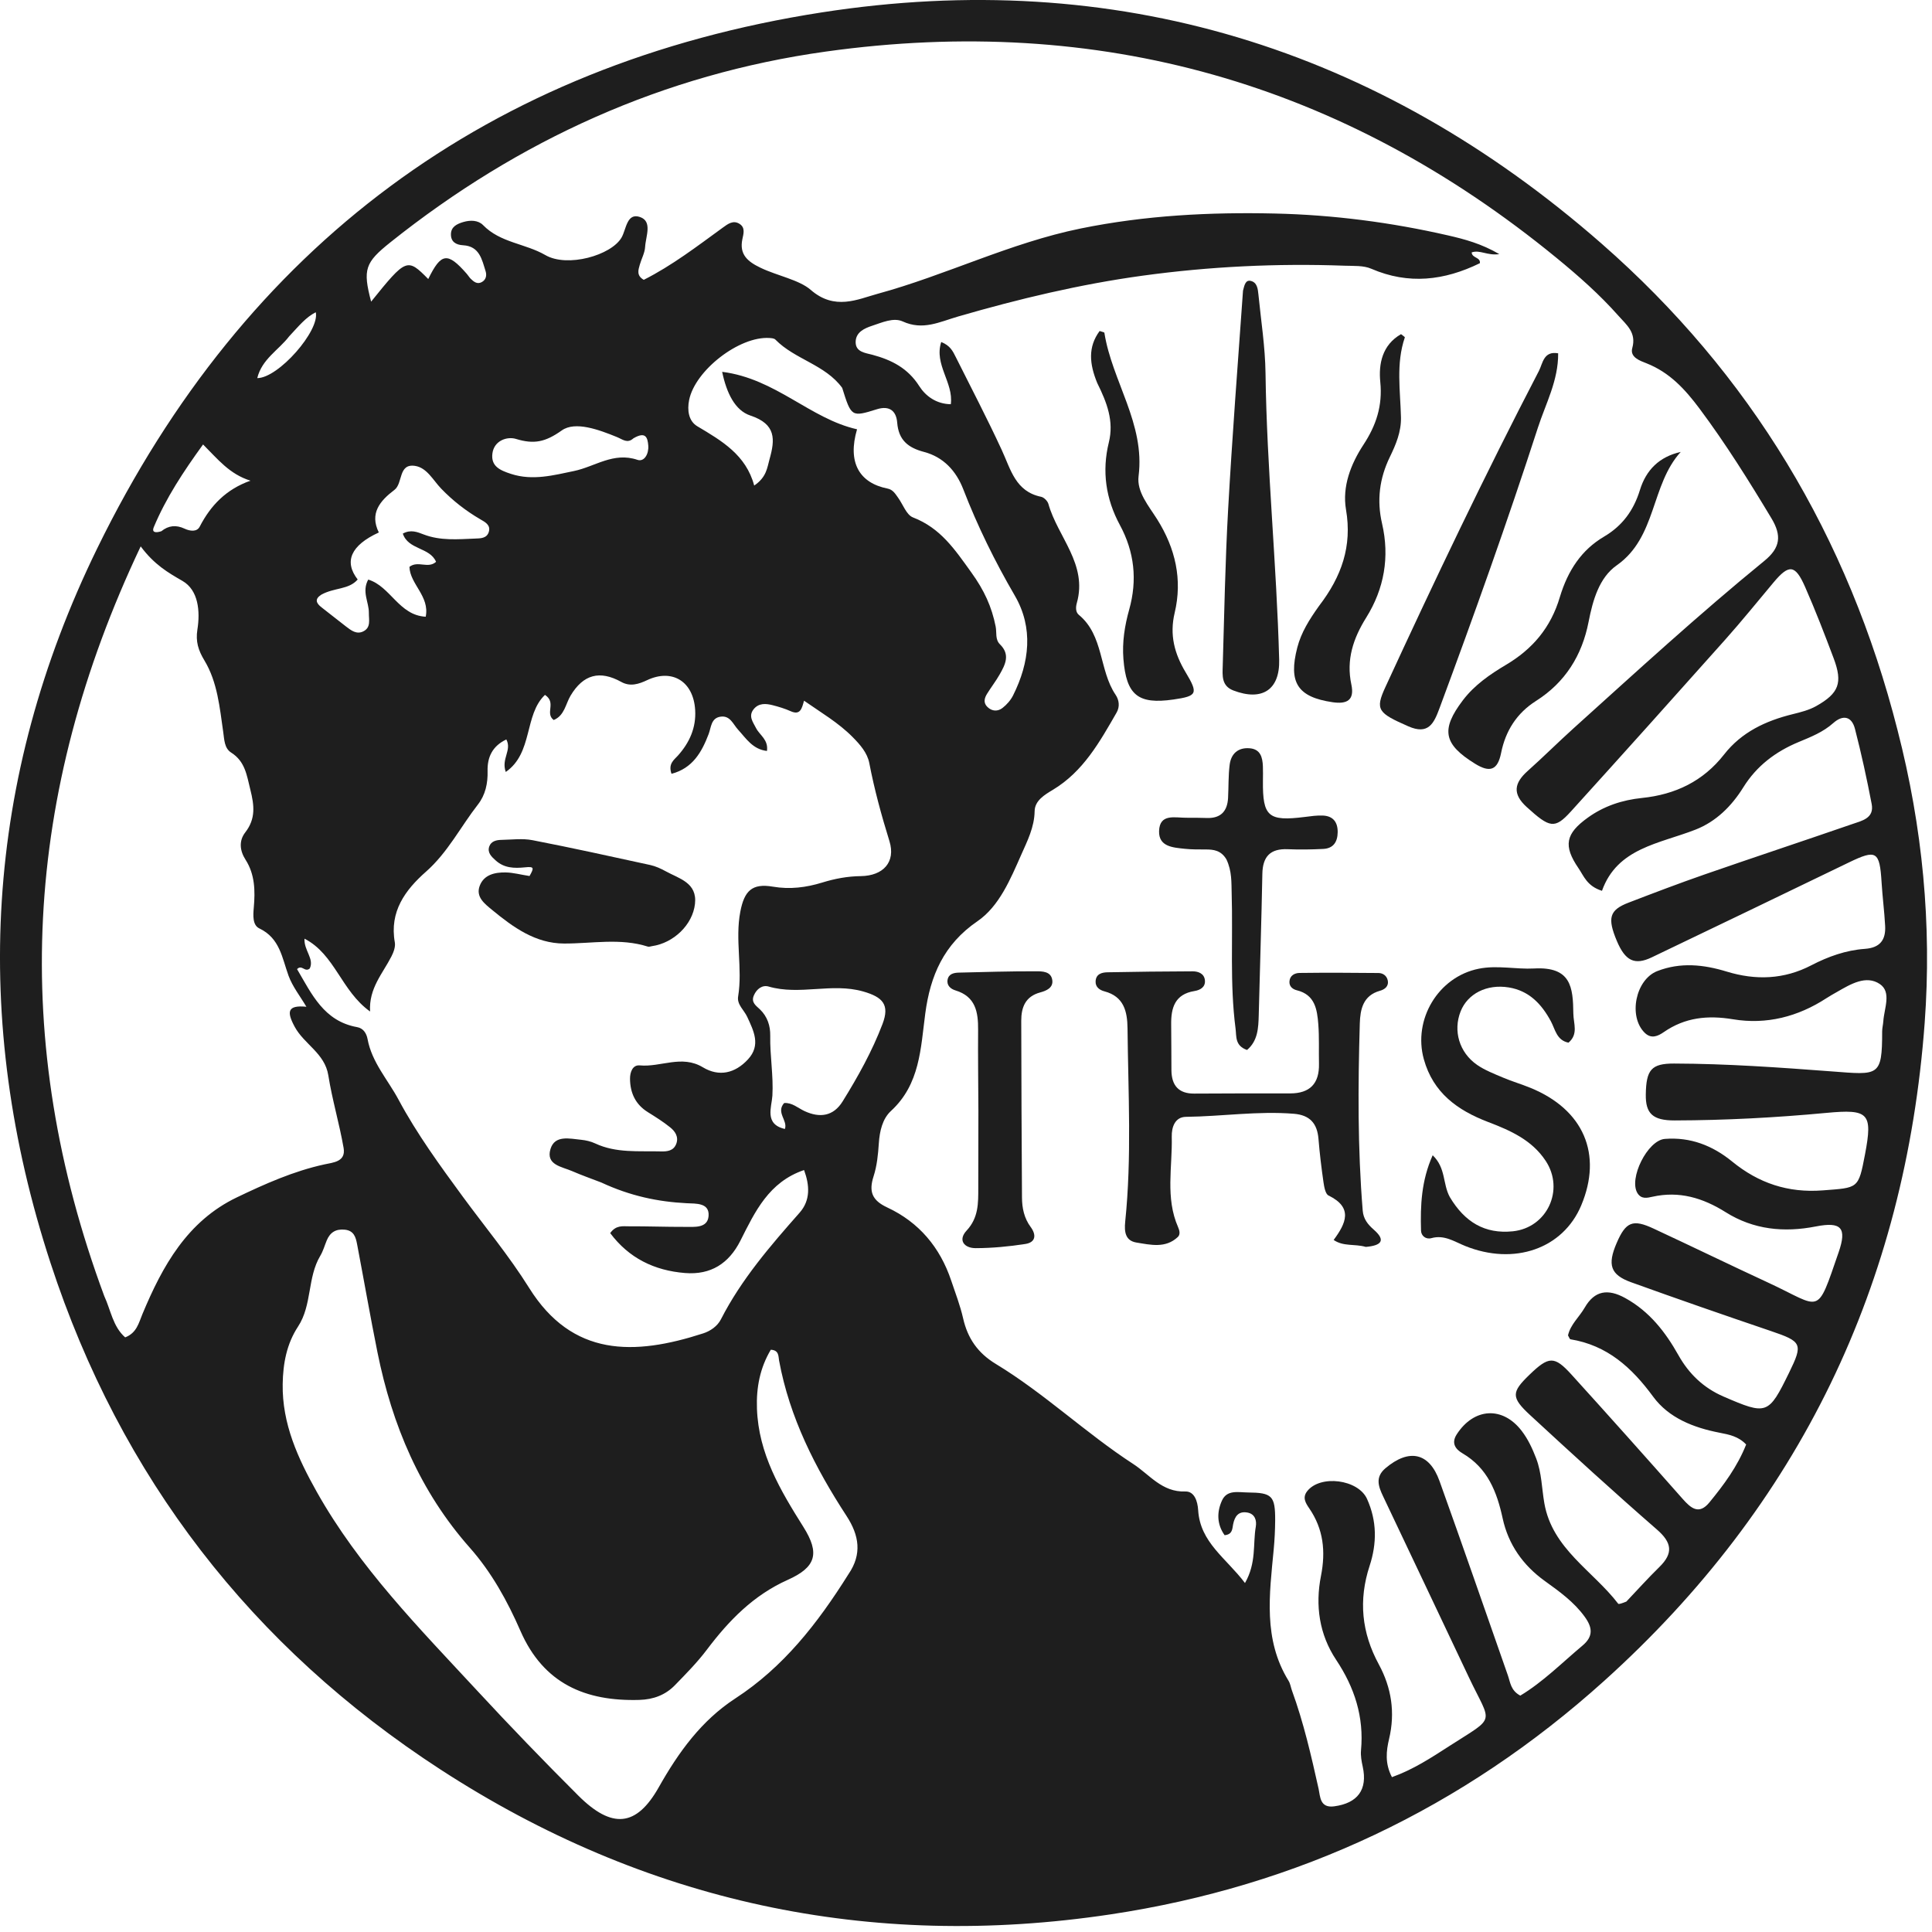 <svg width="94" height="94" viewBox="0 0 94 94" fill="none" xmlns="http://www.w3.org/2000/svg">
<path d="M92.323 35.523C93.543 40.253 93.995 44.994 93.644 49.761C92.706 62.489 87.557 73.219 78.044 81.787C71.181 87.969 63.151 91.771 54.036 93.142C42.305 94.907 31.375 92.553 21.43 86.093C12.244 80.125 5.865 71.87 2.458 61.448C-1.42 49.588 -0.744 37.888 4.729 26.683C11.923 11.956 23.817 3.119 39.971 0.605C54.245 -1.616 67.019 2.307 77.919 11.849C85.157 18.185 89.927 26.102 92.323 35.523ZM79.129 77.924C79.663 77.362 80.182 76.783 80.736 76.241C81.423 75.57 81.347 75.054 80.617 74.419C78.529 72.602 76.484 70.733 74.451 68.855C73.512 67.988 73.537 67.736 74.407 66.895C75.354 65.979 75.623 65.958 76.46 66.88C78.275 68.88 80.074 70.896 81.862 72.92C82.272 73.385 82.662 73.718 83.169 73.1C83.871 72.244 84.532 71.355 84.958 70.281C84.581 69.882 84.123 69.797 83.66 69.707C82.4 69.462 81.195 68.992 80.433 67.954C79.392 66.535 78.198 65.454 76.41 65.162C76.368 65.155 76.341 65.056 76.29 64.974C76.406 64.444 76.839 64.08 77.104 63.62C77.585 62.786 78.234 62.693 79.073 63.155C80.25 63.804 81.025 64.801 81.661 65.932C82.176 66.849 82.888 67.529 83.856 67.948C85.969 68.861 86.043 68.837 87.045 66.791C87.737 65.377 87.675 65.274 86.146 64.755C83.876 63.985 81.612 63.199 79.358 62.386C78.349 62.022 78.2 61.536 78.659 60.474C79.102 59.448 79.439 59.303 80.453 59.776C82.32 60.644 84.172 61.546 86.041 62.411C88.658 63.623 88.364 64.095 89.459 60.924C89.868 59.737 89.585 59.43 88.35 59.672C86.798 59.977 85.315 59.83 83.96 58.978C82.855 58.284 81.701 57.934 80.397 58.227C80.133 58.287 79.858 58.349 79.673 58.057C79.227 57.35 80.161 55.478 81.001 55.413C82.246 55.315 83.323 55.735 84.277 56.514C85.561 57.563 86.992 58.048 88.686 57.917C90.412 57.783 90.418 57.86 90.741 56.163C91.125 54.149 90.914 53.955 88.861 54.147C86.407 54.377 83.945 54.508 81.479 54.514C80.413 54.517 80.061 54.179 80.075 53.252C80.093 52.052 80.341 51.743 81.451 51.746C84.017 51.753 86.575 51.936 89.133 52.129C91.403 52.301 91.576 52.402 91.575 50.186C91.575 50.018 91.621 49.851 91.632 49.683C91.672 49.062 92.043 48.271 91.462 47.878C90.793 47.427 90.041 47.882 89.387 48.257C89.212 48.358 89.033 48.455 88.864 48.566C87.477 49.469 85.947 49.862 84.324 49.593C83.089 49.388 81.985 49.499 80.946 50.219C80.676 50.406 80.344 50.565 80.025 50.252C79.212 49.458 79.573 47.66 80.635 47.247C81.761 46.809 82.885 46.927 84.009 47.271C85.422 47.703 86.797 47.659 88.134 46.963C88.948 46.54 89.816 46.231 90.733 46.166C91.479 46.114 91.756 45.724 91.72 45.05C91.683 44.343 91.59 43.639 91.547 42.932C91.454 41.409 91.295 41.314 89.948 41.966C86.758 43.509 83.565 45.047 80.369 46.577C79.529 46.979 79.075 46.752 78.665 45.778C78.197 44.663 78.305 44.276 79.233 43.919C80.461 43.447 81.692 42.978 82.935 42.546C85.327 41.716 87.731 40.92 90.124 40.094C90.587 39.934 91.198 39.814 91.065 39.118C90.831 37.893 90.564 36.673 90.253 35.466C90.095 34.85 89.668 34.758 89.191 35.184C88.699 35.622 88.106 35.856 87.513 36.102C86.394 36.567 85.469 37.261 84.817 38.311C84.253 39.219 83.496 39.972 82.499 40.363C80.733 41.055 78.687 41.253 77.943 43.342C77.21 43.111 77.058 42.618 76.801 42.243C76.047 41.142 76.175 40.56 77.251 39.784C78.042 39.214 78.932 38.923 79.886 38.825C81.509 38.659 82.866 38.012 83.884 36.709C84.738 35.617 85.913 35.07 87.224 34.747C87.613 34.651 88.019 34.549 88.364 34.355C89.476 33.73 89.662 33.222 89.217 32.033C88.778 30.865 88.328 29.699 87.826 28.557C87.345 27.463 87.043 27.44 86.294 28.334C85.514 29.264 84.751 30.211 83.943 31.117C81.45 33.915 78.948 36.705 76.431 39.481C75.64 40.353 75.398 40.279 74.284 39.269C73.57 38.621 73.674 38.094 74.331 37.508C75.087 36.833 75.805 36.117 76.557 35.438C79.616 32.68 82.652 29.893 85.845 27.287C86.626 26.65 86.694 26.059 86.187 25.216C85.09 23.391 83.965 21.59 82.689 19.881C81.989 18.943 81.236 18.121 80.114 17.678C79.803 17.556 79.291 17.386 79.417 16.935C79.628 16.18 79.139 15.809 78.744 15.364C77.826 14.327 76.791 13.415 75.721 12.539C65.333 4.026 53.462 0.655 40.181 2.509C32.288 3.61 25.24 6.809 19.004 11.782C17.762 12.773 17.641 13.098 18.057 14.676C19.763 12.559 19.813 12.539 20.836 13.576C21.463 12.294 21.775 12.252 22.715 13.328C22.782 13.403 22.832 13.495 22.904 13.565C23.052 13.708 23.216 13.845 23.437 13.727C23.65 13.614 23.689 13.396 23.628 13.2C23.448 12.625 23.328 11.978 22.534 11.933C22.179 11.914 21.933 11.761 21.94 11.392C21.946 11.03 22.236 10.893 22.543 10.802C22.889 10.7 23.268 10.711 23.505 10.954C24.34 11.814 25.558 11.845 26.536 12.412C27.605 13.031 29.742 12.425 30.242 11.556C30.473 11.155 30.493 10.338 31.139 10.559C31.758 10.771 31.415 11.506 31.388 12.013C31.372 12.306 31.211 12.589 31.128 12.881C31.054 13.139 30.961 13.409 31.322 13.615C32.691 12.924 33.917 11.984 35.166 11.076C35.414 10.896 35.678 10.69 35.992 10.899C36.269 11.083 36.174 11.375 36.119 11.64C35.963 12.388 36.386 12.731 36.997 13.025C37.814 13.418 38.88 13.612 39.443 14.102C40.613 15.121 41.726 14.561 42.693 14.297C46.029 13.388 49.139 11.819 52.58 11.117C55.73 10.475 58.881 10.317 62.037 10.389C64.855 10.453 67.68 10.818 70.446 11.452C71.26 11.638 72.077 11.856 72.947 12.364C72.367 12.45 72.004 12.14 71.603 12.281C71.617 12.565 72.049 12.51 72.001 12.806C70.274 13.651 68.534 13.86 66.72 13.076C66.338 12.91 65.86 12.944 65.424 12.928C62.133 12.807 58.843 12.967 55.591 13.413C52.556 13.829 49.562 14.544 46.618 15.399C45.701 15.665 44.906 16.089 43.919 15.639C43.474 15.437 42.921 15.689 42.441 15.847C42.053 15.975 41.634 16.163 41.631 16.643C41.628 17.134 42.111 17.171 42.444 17.261C43.385 17.514 44.17 17.912 44.728 18.789C45.028 19.259 45.546 19.658 46.261 19.667C46.401 18.613 45.437 17.739 45.795 16.64C46.232 16.813 46.362 17.092 46.496 17.36C47.251 18.87 48.035 20.367 48.742 21.9C49.179 22.845 49.407 23.914 50.655 24.171C50.794 24.199 50.968 24.375 51.008 24.515C51.46 26.125 52.927 27.446 52.392 29.339C52.336 29.538 52.327 29.78 52.489 29.914C53.711 30.924 53.468 32.603 54.277 33.802C54.445 34.051 54.498 34.373 54.326 34.672C53.505 36.098 52.708 37.537 51.227 38.428C50.831 38.666 50.347 38.949 50.339 39.469C50.327 40.249 49.982 40.921 49.691 41.579C49.163 42.77 48.621 44.093 47.557 44.822C45.911 45.948 45.262 47.481 45.019 49.307C44.793 51.007 44.766 52.75 43.35 54.052C42.937 54.432 42.797 55.035 42.758 55.634C42.723 56.17 42.668 56.723 42.504 57.23C42.263 57.976 42.428 58.403 43.168 58.748C44.711 59.466 45.738 60.688 46.28 62.306C46.484 62.914 46.718 63.517 46.859 64.14C47.08 65.117 47.575 65.831 48.45 66.361C50.815 67.794 52.823 69.726 55.139 71.231C55.934 71.748 56.535 72.607 57.669 72.567C58.11 72.552 58.269 73.036 58.296 73.478C58.391 75.046 59.654 75.805 60.574 77.021C61.139 76.028 60.953 75.122 61.099 74.285C61.152 73.978 61.062 73.651 60.675 73.589C60.248 73.52 60.073 73.785 59.997 74.164C59.954 74.381 59.972 74.657 59.583 74.694C59.204 74.166 59.197 73.567 59.456 73.004C59.701 72.469 60.251 72.611 60.718 72.615C61.891 72.626 62.047 72.776 62.042 73.975C62.039 74.447 62.015 74.921 61.971 75.391C61.765 77.571 61.45 79.761 62.694 81.778C62.781 81.918 62.802 82.097 62.86 82.255C63.428 83.812 63.796 85.422 64.156 87.036C64.237 87.404 64.212 87.98 64.912 87.886C66.06 87.733 66.546 87.07 66.303 85.96C66.245 85.698 66.194 85.421 66.219 85.158C66.369 83.537 65.906 82.106 65.011 80.761C64.187 79.524 63.986 78.113 64.271 76.674C64.506 75.481 64.393 74.397 63.699 73.385C63.528 73.135 63.355 72.867 63.598 72.555C64.237 71.737 66.083 71.978 66.511 72.927C66.996 74 66.997 75.088 66.637 76.187C66.091 77.853 66.247 79.436 67.086 80.98C67.701 82.114 67.89 83.324 67.584 84.609C67.448 85.185 67.373 85.795 67.724 86.466C68.766 86.093 69.638 85.519 70.502 84.962C72.836 83.458 72.57 83.945 71.457 81.587C70.073 78.656 68.68 75.73 67.293 72.801C67.068 72.327 66.896 71.869 67.41 71.434C68.556 70.465 69.541 70.669 70.039 72.06C71.167 75.204 72.26 78.361 73.364 81.513C73.484 81.855 73.502 82.251 73.969 82.499C75.066 81.84 75.993 80.906 76.994 80.066C77.535 79.613 77.477 79.18 77.107 78.668C76.582 77.94 75.867 77.43 75.155 76.917C74.096 76.154 73.387 75.143 73.111 73.876C72.829 72.578 72.379 71.426 71.157 70.71C70.839 70.523 70.587 70.233 70.878 69.784C71.718 68.489 73.111 68.411 74.036 69.618C74.349 70.025 74.558 70.483 74.741 70.957C75.011 71.66 75.012 72.411 75.139 73.14C75.526 75.357 77.501 76.421 78.731 78.026C78.761 78.065 78.917 78.007 79.129 77.924ZM29.254 57.533C28.781 57.35 28.303 57.183 27.839 56.981C27.342 56.764 26.551 56.683 26.782 55.909C26.991 55.209 27.714 55.401 28.275 55.455C28.507 55.478 28.749 55.535 28.959 55.633C29.982 56.112 31.073 55.992 32.148 56.021C32.462 56.03 32.774 55.997 32.904 55.649C33.03 55.31 32.845 55.041 32.606 54.85C32.267 54.577 31.894 54.343 31.523 54.112C30.919 53.737 30.662 53.18 30.653 52.496C30.649 52.169 30.777 51.802 31.13 51.836C32.149 51.932 33.167 51.308 34.196 51.928C34.984 52.402 35.763 52.225 36.393 51.542C37.032 50.85 36.666 50.152 36.357 49.478C36.206 49.147 35.848 48.875 35.913 48.484C36.139 47.109 35.754 45.726 36.021 44.349C36.217 43.343 36.59 42.967 37.604 43.14C38.434 43.282 39.228 43.179 39.998 42.942C40.62 42.75 41.23 42.635 41.881 42.627C42.967 42.613 43.591 41.949 43.275 40.925C42.886 39.67 42.542 38.415 42.295 37.127C42.198 36.626 41.847 36.229 41.486 35.863C40.794 35.163 39.953 34.673 39.12 34.092C39.014 34.469 38.942 34.818 38.464 34.601C38.189 34.477 37.894 34.389 37.601 34.313C37.265 34.226 36.915 34.198 36.668 34.507C36.398 34.844 36.635 35.13 36.789 35.432C36.964 35.772 37.392 35.987 37.316 36.537C36.621 36.459 36.3 35.925 35.909 35.5C35.666 35.235 35.529 34.81 35.07 34.868C34.59 34.929 34.605 35.385 34.478 35.716C34.14 36.602 33.698 37.379 32.672 37.649C32.498 37.154 32.799 36.97 32.987 36.759C33.553 36.125 33.874 35.401 33.823 34.546C33.739 33.149 32.703 32.519 31.484 33.093C31.084 33.282 30.664 33.421 30.23 33.18C29.177 32.596 28.377 32.817 27.762 33.844C27.517 34.253 27.467 34.816 26.94 35.032C26.5 34.698 27.091 34.191 26.515 33.809C25.493 34.78 25.943 36.633 24.608 37.559C24.375 36.918 24.916 36.507 24.635 35.977C23.963 36.297 23.705 36.83 23.723 37.518C23.738 38.114 23.617 38.677 23.255 39.141C22.409 40.226 21.788 41.474 20.728 42.409C19.715 43.303 18.941 44.353 19.21 45.851C19.248 46.062 19.151 46.326 19.047 46.53C18.621 47.368 17.939 48.085 18.006 49.214C16.596 48.204 16.303 46.439 14.815 45.67C14.782 46.243 15.301 46.649 15.07 47.122C14.829 47.325 14.692 46.911 14.453 47.152C15.166 48.363 15.756 49.685 17.379 49.975C17.677 50.028 17.832 50.278 17.883 50.553C18.093 51.691 18.871 52.531 19.393 53.507C20.284 55.172 21.424 56.732 22.506 58.208C23.581 59.673 24.77 61.103 25.745 62.663C27.846 66.025 30.855 65.964 34.215 64.874C34.564 64.761 34.904 64.527 35.075 64.192C36.068 62.251 37.474 60.622 38.904 59.003C39.442 58.394 39.392 57.663 39.121 56.928C37.404 57.511 36.733 58.957 36.025 60.362C35.463 61.477 34.583 62.038 33.331 61.938C31.831 61.818 30.595 61.209 29.689 59.996C29.97 59.6 30.3 59.666 30.589 59.665C31.499 59.661 32.41 59.696 33.32 59.693C33.782 59.692 34.425 59.769 34.475 59.168C34.53 58.51 33.853 58.565 33.413 58.542C32.013 58.471 30.671 58.192 29.254 57.533ZM5.073 63.06C5.391 63.743 5.49 64.544 6.09 65.069C6.653 64.851 6.748 64.371 6.929 63.937C7.905 61.595 9.114 59.412 11.525 58.257C12.888 57.603 14.278 56.983 15.774 56.655C16.211 56.559 16.835 56.529 16.718 55.852C16.512 54.667 16.162 53.507 15.974 52.32C15.803 51.243 14.796 50.808 14.337 49.955C13.946 49.23 13.975 48.891 14.907 48.983C14.601 48.464 14.232 48.002 14.04 47.476C13.721 46.602 13.621 45.65 12.618 45.171C12.285 45.013 12.313 44.545 12.348 44.154C12.419 43.349 12.406 42.545 11.946 41.827C11.662 41.384 11.618 40.904 11.934 40.498C12.449 39.833 12.372 39.185 12.18 38.42C12.005 37.719 11.93 37.05 11.248 36.617C10.913 36.404 10.915 35.992 10.861 35.616C10.688 34.422 10.582 33.19 9.947 32.136C9.646 31.638 9.513 31.212 9.604 30.632C9.745 29.742 9.656 28.714 8.879 28.265C8.178 27.86 7.512 27.48 6.845 26.584C1.147 38.608 0.459 50.618 5.073 63.06ZM41.287 76.582C41.947 75.616 41.804 74.703 41.188 73.758C39.668 71.425 38.415 68.97 37.905 66.193C37.869 65.994 37.907 65.689 37.502 65.671C36.982 66.547 36.792 67.493 36.829 68.536C36.906 70.736 37.968 72.51 39.091 74.296C39.895 75.574 39.708 76.249 38.329 76.866C36.656 77.615 35.465 78.843 34.393 80.263C33.928 80.88 33.379 81.436 32.839 81.991C32.373 82.471 31.788 82.688 31.108 82.708C28.482 82.784 26.445 81.919 25.322 79.351C24.688 77.899 23.92 76.503 22.855 75.299C20.439 72.569 19.078 69.334 18.366 65.8C18.013 64.048 17.708 62.286 17.373 60.53C17.309 60.194 17.218 59.873 16.774 59.829C16.337 59.786 16.061 59.96 15.898 60.35C15.795 60.599 15.722 60.867 15.585 61.096C14.948 62.159 15.19 63.493 14.501 64.543C13.947 65.387 13.77 66.339 13.754 67.341C13.723 69.278 14.499 70.959 15.412 72.585C17.468 76.245 20.394 79.213 23.216 82.257C24.822 83.991 26.463 85.693 28.136 87.362C29.781 89.003 30.967 88.879 32.05 86.961C33.009 85.261 34.124 83.711 35.781 82.633C38.101 81.122 39.761 79.017 41.287 76.582ZM40.976 18.871C40.147 17.737 38.674 17.492 37.724 16.521C37.664 16.46 37.535 16.452 37.437 16.445C35.975 16.349 33.821 18.015 33.529 19.462C33.428 19.963 33.503 20.487 33.928 20.74C35.115 21.447 36.296 22.131 36.695 23.624C37.302 23.212 37.325 22.754 37.441 22.343C37.712 21.384 37.769 20.636 36.509 20.218C35.755 19.969 35.348 19.108 35.136 18.091C37.748 18.422 39.415 20.373 41.699 20.887C41.226 22.493 41.803 23.497 43.184 23.771C43.447 23.823 43.563 24.031 43.7 24.221C43.936 24.548 44.103 25.052 44.419 25.174C45.763 25.694 46.447 26.722 47.261 27.854C47.885 28.719 48.252 29.517 48.444 30.487C48.501 30.779 48.411 31.113 48.653 31.35C49.166 31.851 48.908 32.339 48.636 32.818C48.453 33.139 48.224 33.435 48.028 33.75C47.896 33.961 47.831 34.191 48.041 34.396C48.268 34.618 48.55 34.622 48.778 34.444C48.984 34.284 49.174 34.067 49.291 33.834C50.092 32.234 50.288 30.551 49.376 28.982C48.404 27.313 47.562 25.6 46.867 23.804C46.52 22.909 45.901 22.237 44.957 21.988C44.18 21.783 43.719 21.412 43.652 20.559C43.609 20.014 43.295 19.715 42.667 19.911C41.425 20.299 41.42 20.285 40.976 18.871ZM38.189 54.929C38.336 54.512 37.744 54.129 38.151 53.668C38.537 53.636 38.821 53.91 39.147 54.061C39.894 54.406 40.55 54.308 40.997 53.589C41.743 52.386 42.434 51.146 42.938 49.822C43.293 48.889 42.961 48.515 41.996 48.239C40.471 47.804 38.912 48.441 37.395 47.999C37.098 47.912 36.815 48.108 36.677 48.435C36.533 48.774 36.784 48.928 36.973 49.109C37.339 49.461 37.484 49.913 37.475 50.392C37.457 51.366 37.636 52.326 37.58 53.311C37.548 53.856 37.172 54.699 38.189 54.929ZM15.637 28.931C15.298 29.146 15.377 29.346 15.649 29.554C16.05 29.861 16.441 30.182 16.843 30.488C17.086 30.674 17.348 30.878 17.67 30.722C18.061 30.533 17.942 30.15 17.947 29.824C17.956 29.301 17.59 28.791 17.916 28.199C19.002 28.528 19.41 29.941 20.713 30.006C20.915 29.006 19.947 28.424 19.921 27.58C20.335 27.258 20.829 27.689 21.216 27.334C20.912 26.621 19.863 26.759 19.599 25.962C19.98 25.75 20.306 25.885 20.61 26.002C21.427 26.317 22.27 26.237 23.11 26.204C23.376 26.194 23.687 26.2 23.783 25.877C23.883 25.54 23.598 25.399 23.37 25.266C22.666 24.856 22.032 24.362 21.465 23.774C21.072 23.366 20.773 22.755 20.192 22.667C19.369 22.543 19.611 23.517 19.191 23.835C18.476 24.376 17.977 24.982 18.431 25.907C17.064 26.535 16.727 27.325 17.403 28.195C16.966 28.698 16.274 28.581 15.637 28.931ZM30.819 21.326C30.523 21.594 30.303 21.381 30.013 21.263C29.142 20.908 27.986 20.478 27.333 20.942C26.53 21.513 25.978 21.623 25.103 21.355C24.678 21.225 24.035 21.431 23.957 22.069C23.881 22.686 24.324 22.883 24.868 23.059C25.92 23.401 26.953 23.118 27.927 22.917C28.95 22.705 29.845 21.978 31.014 22.373C31.354 22.488 31.574 22.069 31.541 21.679C31.51 21.3 31.423 20.972 30.819 21.326ZM7.851 25.846C8.201 25.562 8.574 25.531 8.981 25.722C9.241 25.844 9.579 25.891 9.716 25.625C10.249 24.592 11.002 23.807 12.185 23.387C11.16 23.066 10.596 22.339 9.88 21.625C8.921 22.95 8.077 24.226 7.48 25.653C7.385 25.88 7.53 25.952 7.851 25.846ZM14.072 16.361C13.563 17.028 12.742 17.47 12.517 18.397C13.551 18.395 15.569 16.081 15.363 15.192C14.867 15.444 14.535 15.869 14.072 16.361Z" fill="#1E1E1E"/>
<path d="M66.452 60.667C65.904 60.51 65.365 60.658 64.888 60.329C65.485 59.522 65.849 58.756 64.638 58.166C64.487 58.092 64.427 57.752 64.394 57.525C64.293 56.825 64.207 56.121 64.15 55.416C64.09 54.661 63.732 54.253 62.955 54.19C61.198 54.047 59.454 54.319 57.702 54.339C57.164 54.345 57 54.845 57.011 55.306C57.047 56.776 56.691 58.276 57.319 59.706C57.389 59.866 57.437 60.06 57.307 60.184C56.709 60.748 55.98 60.566 55.297 60.456C54.75 60.368 54.696 59.934 54.746 59.438C55.069 56.309 54.891 53.172 54.859 50.037C54.85 49.215 54.685 48.483 53.735 48.233C53.501 48.171 53.289 48.024 53.306 47.74C53.326 47.388 53.607 47.311 53.885 47.306C55.265 47.28 56.646 47.262 58.026 47.259C58.305 47.259 58.592 47.368 58.624 47.695C58.657 48.026 58.397 48.173 58.115 48.218C57.163 48.373 56.971 49.033 56.983 49.852C56.995 50.594 56.986 51.337 56.995 52.08C57.005 52.807 57.338 53.214 58.109 53.208C59.662 53.197 61.215 53.198 62.768 53.199C63.734 53.2 64.195 52.719 64.174 51.757C64.16 51.116 64.191 50.472 64.141 49.834C64.085 49.117 63.982 48.398 63.096 48.181C62.895 48.132 62.721 47.995 62.737 47.753C62.756 47.457 62.997 47.341 63.23 47.338C64.511 47.322 65.792 47.328 67.073 47.341C67.281 47.344 67.468 47.468 67.517 47.691C67.584 47.988 67.371 48.141 67.141 48.205C66.313 48.436 66.181 49.117 66.16 49.797C66.071 52.833 66.054 55.87 66.302 58.903C66.335 59.308 66.55 59.575 66.843 59.831C67.448 60.359 67.199 60.604 66.452 60.667Z" fill="#1E1E1E"/>
<path d="M70.54 58.243C71.263 59.455 72.24 60.049 73.606 59.908C75.275 59.735 76.133 57.887 75.205 56.482C74.53 55.459 73.478 55.001 72.401 54.589C70.913 54.02 69.731 53.173 69.276 51.537C68.739 49.607 69.971 47.531 71.944 47.133C72.842 46.951 73.766 47.169 74.635 47.121C76.443 47.021 76.534 48.03 76.55 49.319C76.557 49.808 76.804 50.314 76.314 50.73C75.736 50.616 75.669 50.085 75.458 49.692C75.004 48.848 74.394 48.204 73.409 48.043C72.338 47.868 71.404 48.348 71.064 49.212C70.694 50.15 70.995 51.208 71.868 51.812C72.25 52.076 72.702 52.248 73.135 52.432C73.569 52.616 74.025 52.749 74.462 52.928C77.049 53.985 77.982 56.153 76.932 58.651C76.046 60.757 73.672 61.587 71.281 60.62C70.755 60.407 70.271 60.067 69.647 60.24C69.37 60.317 69.146 60.125 69.139 59.876C69.103 58.656 69.153 57.444 69.706 56.208C70.356 56.831 70.186 57.598 70.54 58.243Z" fill="#1E1E1E"/>
<path d="M60.478 14.139C60.549 13.863 60.602 13.607 60.858 13.668C61.168 13.742 61.2 14.059 61.227 14.326C61.353 15.601 61.556 16.876 61.573 18.154C61.635 22.81 62.115 27.445 62.237 32.097C62.276 33.563 61.406 34.128 60.01 33.595C59.423 33.371 59.478 32.863 59.491 32.402C59.565 29.873 59.612 27.341 59.752 24.816C59.949 21.281 60.221 17.75 60.478 14.139Z" fill="#1E1E1E"/>
<path d="M75.811 17.19C75.822 18.52 75.205 19.634 74.825 20.809C73.338 25.397 71.716 29.939 70.037 34.461C69.765 35.195 69.499 35.77 68.517 35.337C67.05 34.691 66.894 34.538 67.404 33.432C69.791 28.253 72.246 23.107 74.875 18.046C75.061 17.688 75.097 17.063 75.811 17.19Z" fill="#1E1E1E"/>
<path d="M47.603 54.053C47.597 52.67 47.579 51.388 47.589 50.107C47.596 49.241 47.468 48.484 46.486 48.187C46.261 48.119 46.049 47.949 46.105 47.663C46.16 47.377 46.416 47.328 46.656 47.322C47.901 47.291 49.148 47.255 50.394 47.257C50.708 47.258 51.141 47.253 51.199 47.693C51.248 48.061 50.909 48.206 50.614 48.285C49.89 48.478 49.687 49.008 49.688 49.668C49.695 52.534 49.704 55.401 49.724 58.267C49.727 58.777 49.829 59.271 50.146 59.698C50.434 60.087 50.39 60.447 49.886 60.525C49.09 60.648 48.279 60.726 47.474 60.728C46.912 60.73 46.594 60.34 47.031 59.871C47.611 59.247 47.598 58.539 47.597 57.796C47.596 56.582 47.601 55.368 47.603 54.053Z" fill="#1E1E1E"/>
<path d="M75.897 29.038C76.285 27.759 76.946 26.755 78.042 26.11C78.941 25.581 79.486 24.826 79.787 23.848C80.088 22.867 80.728 22.224 81.775 21.988C80.311 23.595 80.612 26.136 78.664 27.503C77.804 28.105 77.496 29.207 77.291 30.257C76.972 31.892 76.153 33.202 74.734 34.103C73.792 34.701 73.25 35.564 73.035 36.635C72.865 37.479 72.489 37.605 71.765 37.157C70.238 36.212 70.086 35.504 71.178 34.067C71.742 33.326 72.497 32.808 73.279 32.343C74.555 31.584 75.454 30.546 75.897 29.038Z" fill="#1E1E1E"/>
<path d="M53.384 18.633C53.007 17.713 52.923 16.89 53.501 16.105C53.62 16.148 53.729 16.162 53.733 16.192C54.107 18.555 55.719 20.609 55.397 23.163C55.299 23.935 55.891 24.614 56.303 25.27C57.188 26.679 57.539 28.197 57.152 29.819C56.897 30.891 57.143 31.807 57.687 32.712C58.312 33.751 58.248 33.867 57.094 34.034C55.369 34.284 54.799 33.819 54.659 32.062C54.594 31.241 54.721 30.441 54.94 29.659C55.342 28.221 55.196 26.858 54.488 25.546C53.801 24.276 53.605 22.926 53.95 21.524C54.204 20.49 53.861 19.595 53.384 18.633Z" fill="#1E1E1E"/>
<path d="M64.178 29.479C65.274 28.051 65.794 26.577 65.489 24.796C65.298 23.677 65.717 22.584 66.341 21.633C66.955 20.697 67.273 19.745 67.157 18.589C67.068 17.698 67.253 16.782 68.166 16.258C68.26 16.336 68.358 16.394 68.351 16.416C67.914 17.694 68.132 19.004 68.163 20.303C68.179 21.007 67.918 21.625 67.623 22.232C67.117 23.273 66.98 24.341 67.243 25.475C67.62 27.099 67.347 28.645 66.474 30.045C65.836 31.066 65.493 32.103 65.749 33.304C65.913 34.07 65.533 34.268 64.837 34.166C63.131 33.916 62.678 33.209 63.119 31.504C63.311 30.766 63.703 30.146 64.178 29.479Z" fill="#1E1E1E"/>
<path d="M59.671 41.813C59.407 41.369 59.045 41.331 58.661 41.33C58.324 41.329 57.985 41.334 57.651 41.298C57.078 41.237 56.371 41.202 56.394 40.434C56.421 39.571 57.166 39.791 57.715 39.787C58.052 39.784 58.389 39.789 58.726 39.799C59.4 39.818 59.717 39.466 59.751 38.821C59.779 38.283 59.761 37.74 59.828 37.208C59.897 36.669 60.241 36.358 60.806 36.407C61.33 36.452 61.427 36.851 61.445 37.283C61.454 37.519 61.449 37.755 61.447 37.991C61.429 39.73 61.709 39.971 63.476 39.749C63.776 39.712 64.08 39.665 64.379 39.681C64.868 39.708 65.089 40.009 65.084 40.49C65.078 40.962 64.875 41.28 64.38 41.304C63.809 41.333 63.234 41.343 62.662 41.318C61.809 41.28 61.435 41.669 61.419 42.516C61.375 44.806 61.301 47.096 61.243 49.386C61.227 50.021 61.198 50.645 60.673 51.086C60.077 50.876 60.165 50.428 60.115 50.044C59.831 47.861 59.992 45.666 59.926 43.477C59.91 42.939 59.945 42.395 59.671 41.813Z" fill="#1E1E1E"/>
<path d="M25.764 42.622C25.996 42.215 25.987 42.154 25.541 42.2C25.012 42.253 24.532 42.238 24.119 41.866C23.915 41.683 23.697 41.483 23.807 41.178C23.898 40.926 24.154 40.868 24.395 40.864C24.901 40.854 25.422 40.784 25.911 40.879C27.825 41.25 29.73 41.67 31.635 42.086C31.895 42.143 32.149 42.259 32.384 42.388C33.041 42.751 33.929 42.942 33.814 43.976C33.7 44.998 32.771 45.883 31.723 46.034C31.656 46.043 31.582 46.075 31.523 46.057C30.176 45.628 28.808 45.911 27.445 45.907C26.051 45.904 24.966 45.114 23.941 44.27C23.584 43.975 23.136 43.643 23.34 43.099C23.544 42.553 24.083 42.438 24.605 42.448C24.97 42.454 25.334 42.557 25.764 42.622Z" fill="#1E1E1E"/>
</svg>
